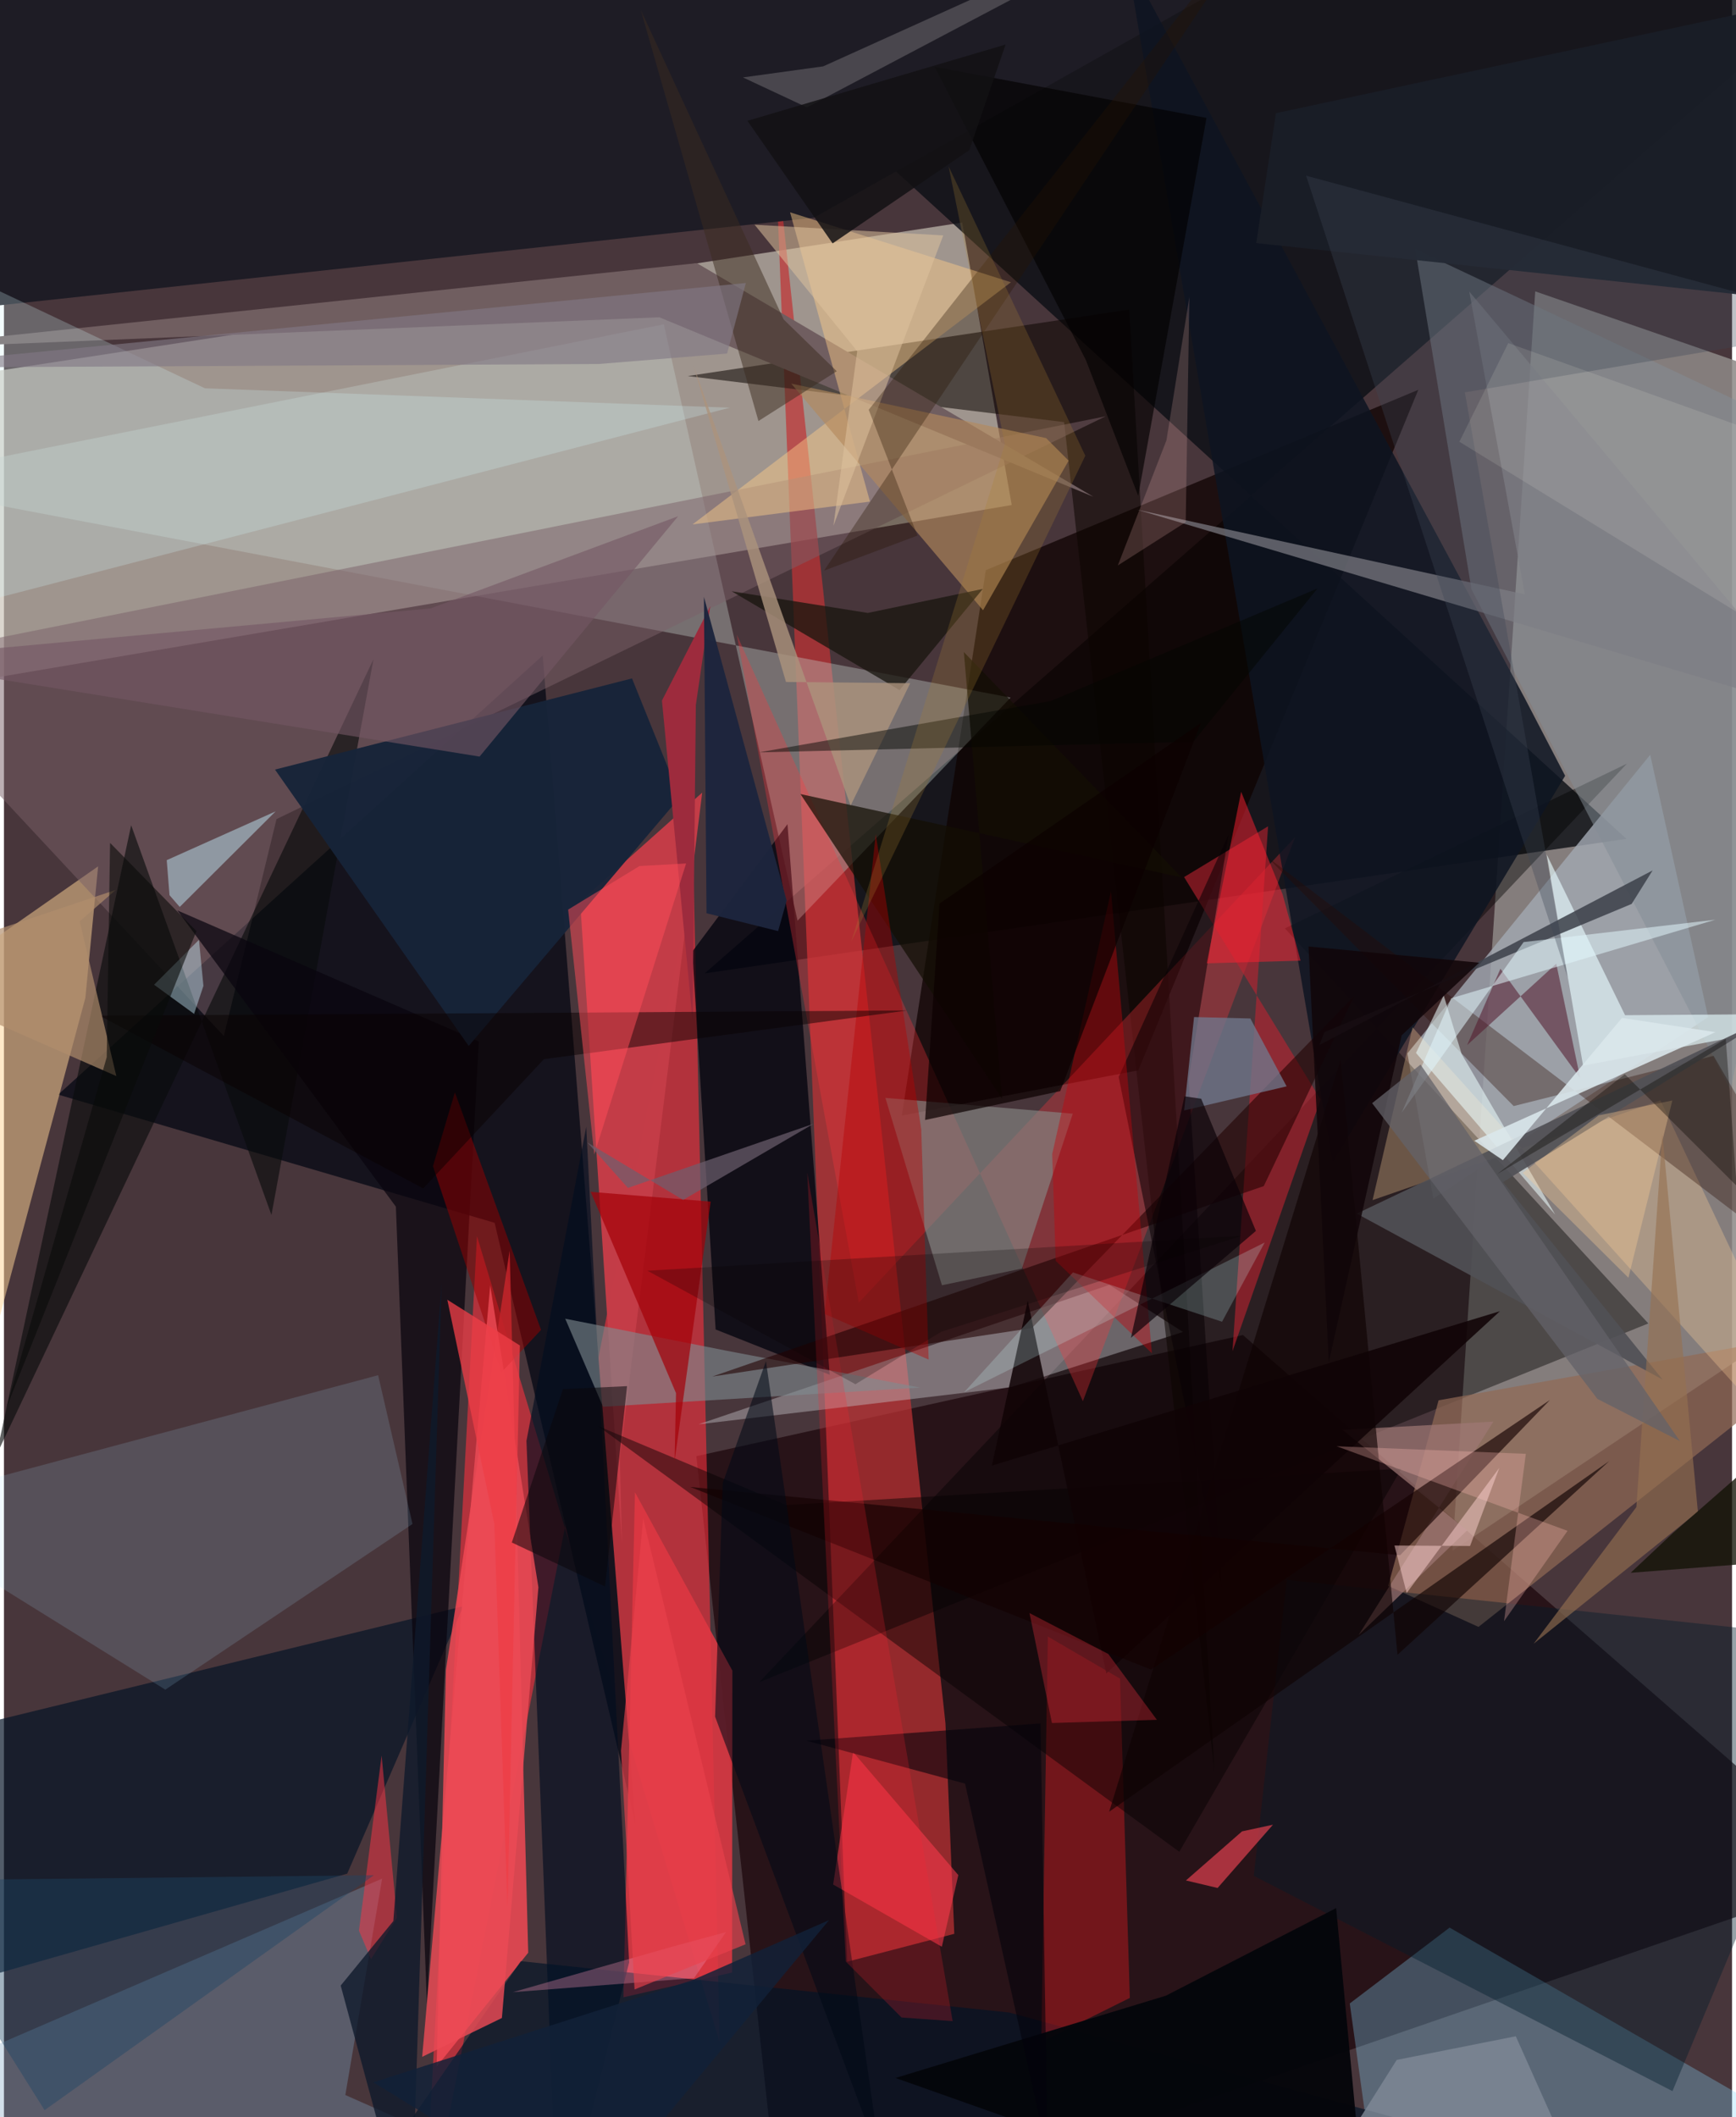 <svg xmlns="http://www.w3.org/2000/svg" width="228" height="278" viewBox="0 0 836 1024"><path fill="#48363b" d="M0 0h836v1024H0z"/><path fill="#c9c2b6" fill-opacity=".675" d="M-33.826 184.099L-62 337.564l549.524-93.295-23.935-136.623z"/><path fill="#8d8987" fill-opacity=".863" d="M838.546 657.875L898 195.415l-157.21-54.489-40.076 609.148z"/><path fill="#180006" fill-opacity=".651" d="M334.966 704.296L376.751 1086 898 906.473 599.393 645.715z"/><path fill="#0c0e14" fill-opacity=".804" d="M272.881-62l512.042 467.725-445.901 65.054L898-17.763z"/><path fill="#fc303e" fill-opacity=".592" d="M202.926 1086l25.906-488.12 117.38 389.724-12.61-564.286z"/><path fill="#c03335" fill-opacity=".714" d="M459.745 935.317l-4.279-101.896-82.448-763.557 34.87 878.965z"/><path fill="#14131d" fill-opacity=".976" d="M26.233 529.423l234.414-212.39 44.916 565.66-68.184-291.256z"/><path fill="#1e1c25" d="M18.349-62l587.535 46.836-214.067 120.467L-62 154.115z"/><path fill="#a1a7b1" fill-opacity=".82" d="M796.406 365.078L678.94 509.503l12.54 70.239 132.955-87.794z"/><path fill="#c43d48" fill-opacity=".996" d="M298.98 746.78l-1.035-41.751 39.842-321.661-59.033 52.705z"/><path fill-opacity=".42" d="M795.494 640.099L365.43 813.575l419.693-444.21-165.45 79.664z"/><path fill="#0e0201" fill-opacity=".733" d="M684.214 188.539l-135.45 329.144-114.397 21.888 40.64-263.796z"/><path fill="#c2ccc7" fill-opacity=".376" d="M383.917 445.29l-64.698-288.432L-62 233.145l548.997 104.247z"/><path fill="#ffd395" fill-opacity=".51" d="M-62 859.965V494.183l107.548-75.16-6.167 63.627z"/><path fill="#85d8fb" fill-opacity=".306" d="M667.25 1086l-16.187-116.999 48.291-36.686L898 1046.725z"/><path fill="#de3742" fill-opacity=".871" d="M305.27 721.769l-5.584 244.248 52.572-11.97.13-146.022z"/><path fill="#051326" fill-opacity=".69" d="M222.222 776.873L-62 846.283v124.986l228.055-65.05z"/><path fill="#c5c3ca" fill-opacity=".424" d="M335.986 688.891l150.937-17.89 83.439-26.787-35.6-22.772z"/><path fill="#ef4954" fill-opacity=".859" d="M253.62 944.467l-44.303 55.096 4.497-191.88 30.826-202.778z"/><path fill="#906956" fill-opacity=".706" d="M669.656 767.057l43.68 19.817L898 640.939l-203.967 36.334z"/><path fill="#0c0500" fill-opacity=".545" d="M512.884 204.16l72.726 652.91-41.231-707.347-213.562 32.162z"/><path fill="#02030e" fill-opacity=".761" d="M333.017 460.221l11.265 182.794 55.176 21.908-20.414-266.298z"/><path fill="#ff343c" fill-opacity=".31" d="M521.949 677.714L354.514 306.95l59.047 323.08 211.056-225.122z"/><path fill="#7b6169" fill-opacity=".502" d="M-62 320.384l595.006-119.05L131.85 396.186l-25.482 104.905z"/><path fill="#7fa5c5" fill-opacity=".341" d="M329.405 1086l-164.26-72.71 17.802-104.668L-62 1014.292z"/><path fill="#020d1f" fill-opacity=".647" d="M252.77 696.887l28.921-151.881 20.756 404.132L268.02 1086z"/><path fill="#838d95" fill-opacity=".51" d="M709.928 284.926L835.29 527.245 898 221.9 682.738 120.508z"/><path fill="#001327" fill-opacity=".655" d="M250.04 948.555l-78.316 113.06 516.25-33.291-201.677-54.948z"/><path fill="#fe1e22" fill-opacity=".349" d="M501.821 987.604l3.166-196.075 34.941 20.356 4.736 154.433z"/><path fill="#080c0c" fill-opacity=".631" d="M-3.687 703.851L178.77 318.806 129.405 587.65 61.536 399.135z"/><path fill="#0d1521" fill-opacity=".847" d="M735.92 338.072l19.332 37.149-112.485 187.142-99.709-582.575z"/><path fill="#868885" fill-opacity=".643" d="M453.766 621.63l38.677-8.071 24.628-74.91-90.658-7.635z"/><path fill="#705e60" d="M317.05 153.456L-62 169.021l397.217-41.745 191.775 112.966z"/><path fill="#09050e" fill-opacity=".722" d="M83.875 440.325l145.85 63.408-25.09 465.64-15.037-385.749z"/><path fill="#a3dffe" fill-opacity=".153" d="M197.645 737.103l-16.636-71.967L-62 730.19l140.064 87.033z"/><path fill="#be2330" fill-opacity=".596" d="M611.541 399.656l-17.21 253.855 42.623-121.734-66.034-107.571z"/><path fill="#fccc89" fill-opacity=".455" d="M487.141 136.517l-154.02 117.125 85.838-11.05-38.663-139.902z"/><path fill="#162439" fill-opacity=".957" d="M224.831 505.9l-93.713-133.68 172.715-44.095 23.183 57.46z"/><path fill="#b4895c" fill-opacity=".635" d="M473.654 295.153l41.411-72.358-10.91-10.9-123.308-26.363z"/><path fill="#040000" fill-opacity=".451" d="M378.357 727.93l-90.928-38.174 281.163 205.888L676.08 710.31z"/><path fill="#ffd39a" fill-opacity=".306" d="M662.096 580.461l19.336-83.598L898 737.075l-96.647-204.85z"/><path fill="#2b0a02" fill-opacity=".345" d="M827.067 510.67L898 632.594 610.762 414.17l119.59 120.797z"/><path fill="#e7fcff" fill-opacity=".635" d="M898 490.233l-113.752.78-37.947-77.795 17.63 102.171z"/><path fill="#7f8a8f" fill-opacity=".608" d="M443.194 671.131l-93.99-17.9-77.679-15.423 18.298 42.58z"/><path fill="#1a1e27" fill-opacity=".988" d="M898-5.776l-282.647 60.53-9.515 62.829 282.079 30.007z"/><path fill="#210000" fill-opacity=".58" d="M497.273 642.348L653.285 481.64l-43.813 92.02-266.79 92.123z"/><path fill="#d0f2f6" fill-opacity=".247" d="M351.143 197.188L-62 304.477l15.427-184.662 143.785 67.987z"/><path fill="#001d2a" fill-opacity=".408" d="M898 793.571l-90.817 217.835-202.556-104.121 15.924-143.203z"/><path fill="#05060b" fill-opacity=".961" d="M562.126 965.235l-130.815 39.803L659.849 1086l-15.367-163.13z"/><path fill="#080005" fill-opacity=".545" d="M592.463 403.56l-19.39 118.294 16.079 246.102-49.887-247.063z"/><path fill="#130e03" fill-opacity=".714" d="M569.765 424.389L385.32 384.056l97.536 147.36-18.486-216.03z"/><path fill="#ecffff" fill-opacity=".549" d="M705.183 509.79l-8.68-28.373L683.1 509.27l67.346 78.194z"/><path fill="#7d7e84" fill-opacity=".702" d="M880.377 345.46L548.143 246.5l187.626 40.978-26.902-146.463z"/><path fill="#ff3a4d" fill-opacity=".553" d="M461.691 906.904l-7.97 34.668-52.587-30.097 9.643-64.092z"/><path fill="#71798d" fill-opacity=".765" d="M575.735 491.917l-4.801 45.166 49.58-11.65-17.545-32.834z"/><path fill="#9f7774" fill-opacity=".706" d="M707.833 740.193l-60.32-48.638 73.029-3.97-65.223 103.25z"/><path fill="#515056" fill-opacity=".91" d="M654.428 586.983l147.957 80.249-77.148-95.512 128.185-79.4z"/><path fill="#0f0202" fill-opacity=".639" d="M674.152 800.358L646.65 512.494 534.662 876.27l241.969-169.627z"/><path fill="#c6030c" fill-opacity=".412" d="M507.115 558.19l1.666 51.609 46.57 44.76-19.798-223.417z"/><path fill="#18160e" fill-opacity=".753" d="M417.897 296.459l-65.871-10.484 81.238 47.802 40.27-48.932z"/><path fill="#b80001" fill-opacity=".408" d="M447.343 657.59l-3.578-111.347-22.024-142.785-24.722 232.048z"/><path fill="#9d2b3d" d="M334.719 340.992l-1.588 152.45-14.817-154.603 23.358-45.624z"/><path fill="#53192d" fill-opacity=".549" d="M723.95 468.539l-16.113 36.946 43.128-39.376 11.563 55.35z"/><path fill="#fe2131" fill-opacity=".498" d="M598.52 382.943l-16.655 82.987 45.392-1.289-8.653-32.003z"/><path fill="#980000" fill-opacity=".502" d="M240.665 663.736L207.54 564.04l10.614-35.693 41.667 114.88z"/><path fill="#3c414a" fill-opacity=".855" d="M797.575 420.99l-161.15 84.418 2.355-6.191 148.65-62.019z"/><path fill="#100305" fill-opacity=".859" d="M495.28 629.091l38.014 180.276 190.425-175.182-245.785 74.668z"/><path fill="#dae7eb" fill-opacity=".882" d="M827.959 499.221l-45.203-6.905-57.631 68.83-13.823-9.414z"/><path fill="#ac937c" fill-opacity=".804" d="M378.317 329.84l60.099.6-28.829 59.202-75.878-212.403z"/><path fill="#a40108" fill-opacity=".698" d="M341.884 581.187L324.43 706.669l.693-32.847-41.277-97.368z"/><path fill="#878386" fill-opacity=".412" d="M388.461 51.932L357.5 37.447l38.825-5.348L604.472-62z"/><path fill="#eb4a55" fill-opacity=".824" d="M202.319 994.82l38.566-18.788L258.55 767.69l-23.324-146.017z"/><path fill="#abc7d4" fill-opacity=".62" d="M80.09 432.972l4.943 5.69 46.377-46.226-52.67 23.592z"/><path fill="#e54150" fill-opacity=".675" d="M587.126 913.144l26.785-30.596-14.952 3.214-27.156 23.752z"/><path fill="#e2f6fc" fill-opacity=".533" d="M827.875 444.84l-127.736 37.964-23.984 55.403 59.008-82.546z"/><path fill="#140101" fill-opacity=".635" d="M332.037 719.201l222.887 88.314 193.002-130.414-72.49 75.097z"/><path fill="#ff3545" fill-opacity=".498" d="M190.121 927.539l-12.56 20.048-5.825-13.802 10.972-84.716z"/><path fill="#cff" fill-opacity=".212" d="M609.92 600.951l-145.378 72.385 52.578-57.904 72.16 23.842z"/><path fill="#090000" fill-opacity=".478" d="M202.817 574.798L46.361 491.273l390.76-2.559-175.896 23.563z"/><path fill="#020000" fill-opacity=".639" d="M548.725 239.836l33.037-182.805-131.52-24.71 73.145 141.784z"/><path fill="#f53341" fill-opacity=".325" d="M496.127 780.187l10.858 53.17 50.768-1.544-23.498-31.831z"/><path fill="#0f1a2c" fill-opacity=".792" d="M162.908 960.355l25.467-31.205 23.38-308.722L196.892 1086z"/><path fill="#fe4d58" fill-opacity=".51" d="M330 417.634l-22.55 1.241-34.52 21.069 12.646 118.422z"/><path fill="#3c4556" fill-opacity=".333" d="M706.757 189.765L898 157.481l-268.05-72.5 126.526 387.854z"/><path fill="#000a16" fill-opacity=".561" d="M424.235 1045.437L368.63 658.319l-20.93 59.038-3.672 112.918z"/><path fill="#ffbdb5" fill-opacity=".294" d="M736.239 703.165l-91.53-3.66 111.708 40.905-30.726 43.718z"/><path fill="#755663" fill-opacity=".604" d="M206.34 294.289L-62 318.898l292.092 47.04 96.044-116.255z"/><path fill="#b08d6c" fill-opacity=".675" d="M-62 469.33l116.123-38.933-17.468 15.232 17.71 74.833z"/><path fill="#dfc29e" fill-opacity=".525" d="M401.269 254.3l11.513-84.417-49.642-61.195 91.264 5.17z"/><path fill="#1b4565" fill-opacity=".408" d="M-62 909.684V890.55l81.655 130.064 159.32-113.648z"/><path fill="#3c2b1e" fill-opacity=".498" d="M364.998 203.636l37.89-24.09-25.69-25.042L308.095 4.859z"/><path fill="#7e8895" fill-opacity=".816" d="M673.781 996.31l-56.61 89.69 151.303-18.17-37.099-82.967z"/><path fill="#fccd97" fill-opacity=".345" d="M734.73 567.251l36.717-27.796 35.664-7.185-21.244 85.745z"/><path fill="#02020b" fill-opacity=".584" d="M464.96 862.68l-76.72-20.763 113.254-8.373 3.405 208.801z"/><path fill="#ed8fb1" fill-opacity=".333" d="M322.479 941.775l26.868-7.318-15.499 22.286-87.678 6.801z"/><path fill="#ff2232" fill-opacity=".216" d="M434.235 975.794l-26.996-27.09-18.637-381.6 70.344 410.43z"/><path fill="#251300" fill-opacity=".325" d="M396.742 275.996l45.197-16.957-23.594-60.836L623.203-62z"/><path fill="#cbf0fe" fill-opacity=".416" d="M91.982 490.383l4.519-13.549-2.162-22.264-21.71 21.714z"/><path fill="#1d263d" fill-opacity=".969" d="M339.881 441.706l34.633 8.629 4.137-14.773-40.029-146.884z"/><path fill="#957151" fill-opacity=".624" d="M802.287 548.47l17.19 182.702-79.448 63.838 49.683-66.07z"/><path fill="#040500" fill-opacity=".471" d="M506.467 339.046L365.265 363.89l210.115-5.125 60.093-74.167z"/><path fill="#121114" fill-opacity=".843" d="M484.554 21.537L359.681 58.429l41.196 59.295 66.147-45.104z"/><path fill="#ee3d46" fill-opacity=".769" d="M214.48 628.639l35.115 22.122-6.003 272.38-6.376-186.123z"/><path fill="#aa8233" fill-opacity=".243" d="M484.197 214.784l-74.29 240.629 113.218-234.98-66.13-139.944z"/><path fill="#ffd2d0" fill-opacity=".49" d="M678.59 770.506l-5.904-22.989 36.578.215 14.131-37.756z"/><path fill="#6d5f6f" fill-opacity=".698" d="M391.696 543.515l-63.145 36.838-46.317-27.773 19.611 21.975z"/><path fill="#131306" fill-opacity=".776" d="M807.127 741.718L898 662.152l-34.5 92.654-76.544 5.895z"/><path fill="#ea414c" fill-opacity=".651" d="M309.248 734.478l-10.75 112.288 6.573 115.465 53.692-21.844z"/><path fill="#0c0000" fill-opacity=".706" d="M510.994 527.75l68.001-178.03-126.39 87.302-6.97 104.67z"/><path fill="#f7bcb4" fill-opacity=".2" d="M538.855 273.488l23.524-60.521 11.096-69.355-1.772 108.948z"/><path fill="#fffff3" fill-opacity=".114" d="M898 332.636V226.86l-170.261-60.914-23.653 47.714z"/><path fill="#0a0802" fill-opacity=".361" d="M784.116 519.55l54.09 54.009-5.25-71.084-110.523 65.363z"/><path fill="#110509" fill-opacity=".859" d="M676.168 500.757l37.513-35.127-82.557-7.845 9.792 201.081z"/><path fill="#090b0a" fill-opacity=".592" d="M1.175 680.926l48.549-169.629 1.61-103.622L93.11 450.34z"/><path fill="#636269" fill-opacity=".749" d="M685.289 514.89l125.486 182.135-39.912-20.42-108.974-143.042z"/><path fill="#090106" fill-opacity=".671" d="M545.185 647.061l25.93-116.807 8.074 1.167 26.47 63.93z"/><path fill="#0b070b" fill-opacity=".537" d="M245.686 746.053l24.753-74.18 31.007-1.442-10.648 96.917z"/><path fill="#827785" fill-opacity=".62" d="M287.617 176.059l62.218-5.049 9.073-34.13L-62 177.875z"/><path fill="#112138" fill-opacity=".831" d="M332.97 957.749l66.171-29.043-117.489 141.586-102.969-63.14z"/><path fill="#050000" fill-opacity=".235" d="M453.467 644.115l-41.546 25.38-100.641-54.888 287.629-16.917z"/></svg>